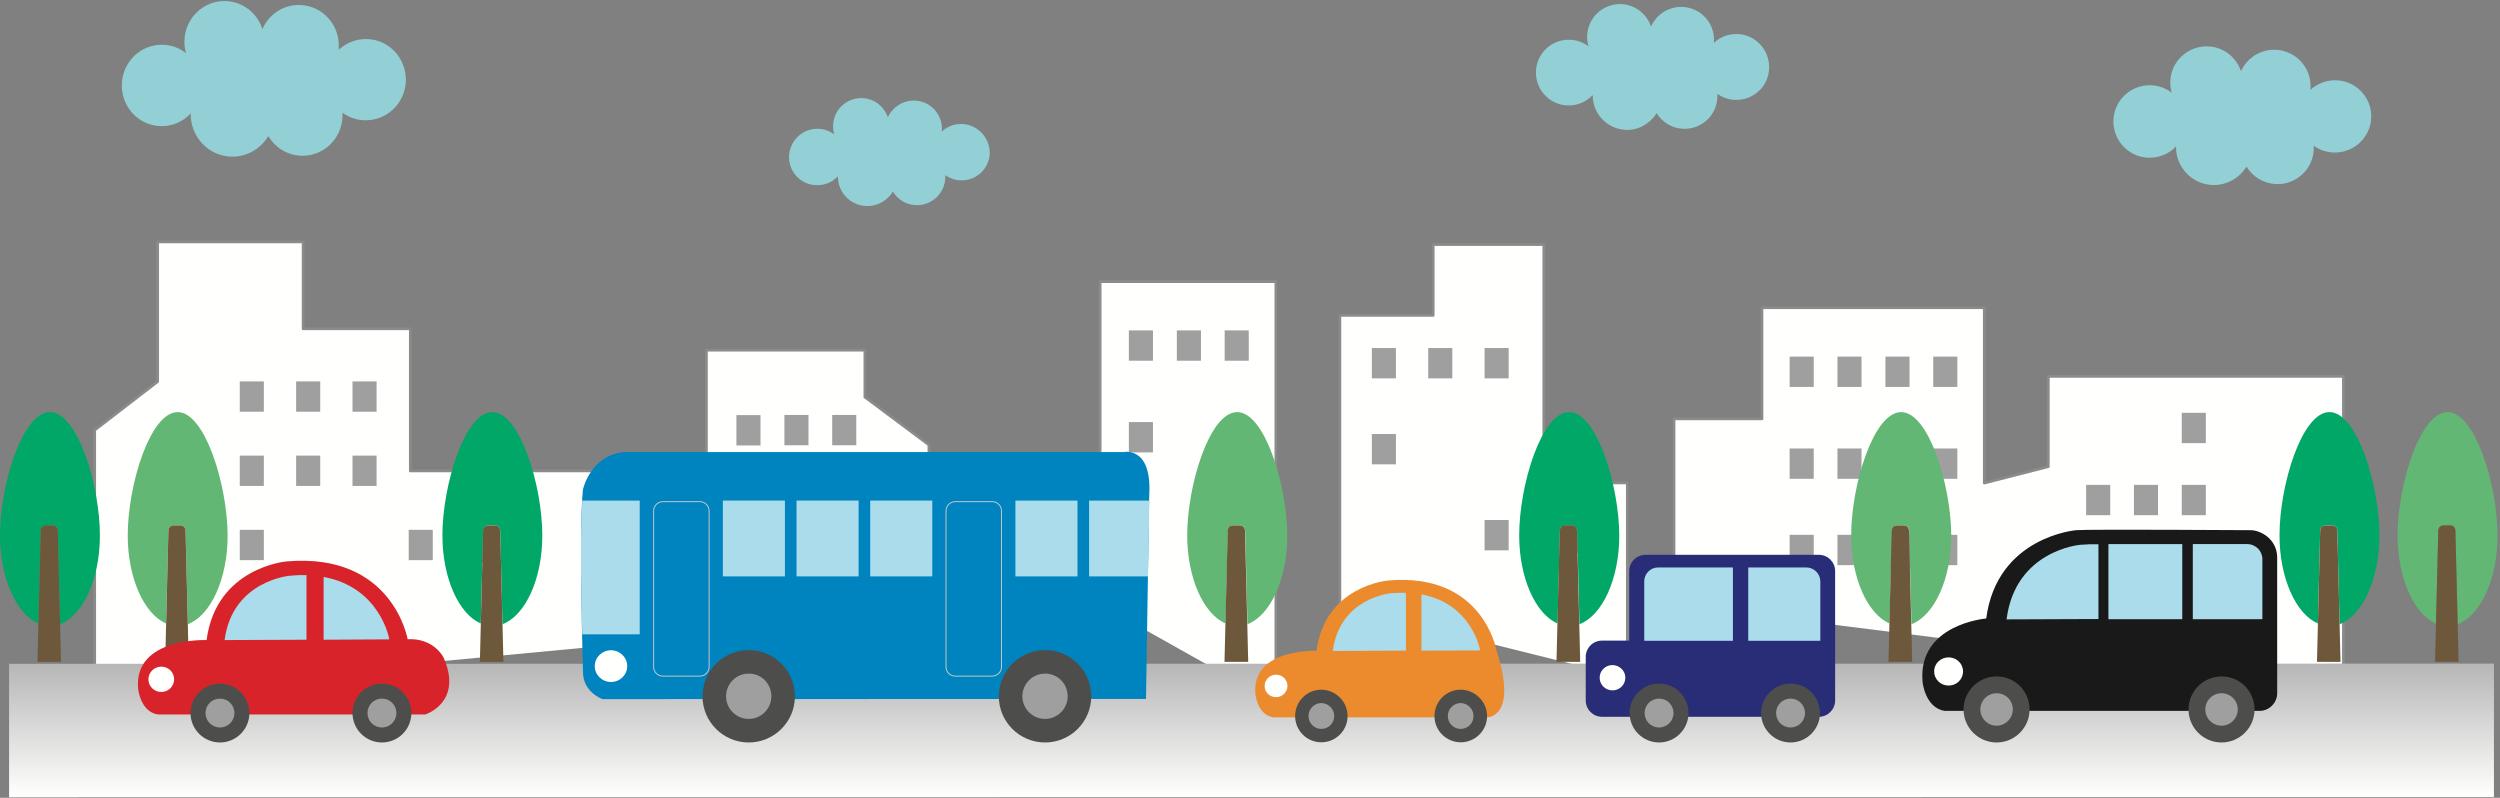 <?xml version="1.0" encoding="utf-8"?>
<!-- Generator: Adobe Illustrator 23.1.1, SVG Export Plug-In . SVG Version: 6.00 Build 0)  -->
<svg version="1.1" id="Layer_1" xmlns="http://www.w3.org/2000/svg" xmlns:xlink="http://www.w3.org/1999/xlink" x="0px" y="0px"
	 viewBox="0 0 1401.4 447.2" style="enable-background:new 0 0 1401.4 447.2;" xml:space="preserve">
<rect x="0" y="0" width="1401.4" height="447.2" fill="#808080" stroke="none"/>
<style type="text/css">
	.st0{fill:#FFFFFE;}
	.st1{fill-opacity:0;stroke:#8A8B8A;stroke-width:1.5;stroke-linecap:round;stroke-linejoin:round;}
	.st2{fill:#9E9F9E;}
	.st3{fill:#00A766;}
	.st4{fill:#6E583C;}
	.st5{fill:#63B774;}
	.st6{fill:url(#SVGID_1_);}
	.st7{fill:#D8232A;}
	.st8{fill:#4D4E4C;}
	.st9{fill:#ABDCEC;}
	.st10{fill:#EB8B2D;}
	.st11{fill:#0084BF;}
	.st12{fill-opacity:0;stroke:#CBCCCB;stroke-width:0.524;}
	.st13{fill:#292D78;}
	.st14{fill:#1A1919;}
	.st15{fill:#92D0D5;}
</style>
<g>
	<path class="st0" d="M938.4,338.9V234.8h49.3v-62.3h124.6v98.3l35.9-9.2v-50.6h165.4v175.2"/>
	<path class="st1" d="M938.4,338.9V234.8h49.3v-62.3h124.6v98.3l35.9-9.2v-50.6h165.4v175.2"/>
	<path class="st0" d="M751.1,339.8v-163h52.3v-39.7h62v133.6h46.8v109.2"/>
	<path class="st1" d="M751.1,339.8v-163h52.3v-39.7h62v133.6h46.8v109.2"/>
	<path class="st0" d="M616.7,338.9v-181h98.5v236.3"/>
	<path class="st1" d="M616.7,338.9v-181h98.5v236.3"/>
	<path class="st0" d="M53.1,389V241.1l35.3-27.2v-78.3h81.5v48.7H230V264h124.6v40.9H396V196.3h88.8v26.3l35.9,26.8v14.1h62.6v75.4"
		/>
	<path class="st1" d="M53.1,389V241.1l35.3-27.2v-78.3h81.5v48.7H230V264h124.6v40.9H396V196.3h88.8v26.3l35.9,26.8v14.1h62.6v75.4"
		/>
	<path class="st2" d="M1223,231.4h13.5v17l-13.5,0V231.4"/>
	<path class="st2" d="M1169.4,271.8h13.5v17h-13.5V271.8z"/>
	<path class="st2" d="M1196.2,271.8h13.5v17h-13.5V271.8z"/>
	<path class="st2" d="M1223,271.8h13.5v17l-13.5,0V271.8"/>
	<path class="st2" d="M1003.2,199.9h13.5v17h-13.5V199.9z"/>
	<path class="st2" d="M1030,199.9h13.5v17H1030V199.9z"/>
	<path class="st2" d="M1056.9,199.9l13.5,0l0,17h-13.5L1056.9,199.9"/>
	<path class="st2" d="M1003.2,251.4h13.5v17h-13.5V251.4z"/>
	<path class="st2" d="M1030,251.4h13.5v17H1030V251.4z"/>
	<path class="st2" d="M1055.7,249.9h15.9l0,20.1h-15.9L1055.7,249.9"/>
	<path class="st2" d="M1083.7,199.9l13.5,0l0,17h-13.5L1083.7,199.9"/>
	<path class="st2" d="M1083.7,251.4h13.5l0,17h-13.5L1083.7,251.4"/>
	<path class="st2" d="M769,195.1h13.5v17H769V195.1z"/>
	<path class="st2" d="M800.6,195.1h13.5v17h-13.5V195.1z"/>
	<path class="st2" d="M832.2,195.1h13.5l0,17l-13.5,0L832.2,195.1"/>
	<path class="st2" d="M769,243.3h13.5v17H769V243.3z"/>
	<path class="st2" d="M832.2,291.5h13.5l0,17l-13.5,0L832.2,291.5"/>
	<path class="st2" d="M134.4,213.8h13.5v17h-13.5V213.8z"/>
	<path class="st2" d="M166,213.8h13.5v17H166V213.8z"/>
	<path class="st2" d="M197.6,213.8h13.5l0,17h-13.5V213.8"/>
	<path class="st2" d="M134.4,255.4h13.5v17h-13.5V255.4z"/>
	<path class="st2" d="M166,255.4h13.5v17H166V255.4z"/>
	<path class="st2" d="M197.6,255.4l13.5,0l0,17l-13.5,0V255.4"/>
	<path class="st2" d="M134.4,297h13.5v17h-13.5V297z"/>
	<path class="st2" d="M229.1,297h13.5v17h-13.5V297z"/>
	<path class="st2" d="M259.5,295.5h15.9v20h-15.9V295.5z"/>
	<path class="st2" d="M875.3,290h15.9l0,20.1l-15.9,0L875.3,290"/>
	<path class="st2" d="M1003.2,299.8h13.5v17h-13.5V299.8z"/>
	<path class="st2" d="M1030,299.8h13.5v17H1030V299.8z"/>
	<path class="st2" d="M1055.7,298.3h15.9l0,20.1h-15.9L1055.7,298.3"/>
	<path class="st2" d="M1083.7,299.8h13.5l0,17h-13.5L1083.7,299.8"/>
	<path class="st2" d="M632.8,185.2h13.5v17h-13.5V185.2z"/>
	<path class="st2" d="M659.7,185.2l13.5,0l0,17h-13.5L659.7,185.2"/>
	<path class="st2" d="M632.8,236.6h13.5v17h-13.5V236.6z"/>
	<path class="st2" d="M686.5,185.2l13.5,0v17h-13.5V185.2"/>
	<path class="st2" d="M412.8,232.7h13.5v17h-13.5V232.7z"/>
	<path class="st2" d="M439.7,232.6l13.5,0l0,17h-13.5V232.6"/>
	<path class="st2" d="M466.5,232.6l13.5,0l0,17h-13.5V232.6"/>
	<path class="st2" d="M495,284.1h13.5l0,17l-13.5,0V284.1"/>
	<path class="st2" d="M552,296.3h13.5l0,17H552L552,296.3"/>
	<path class="st3" d="M28,231c-15.5,0-28,41.1-28,69.1c0,24,9.2,44.1,21.5,49.4l1.3-52.1c0-1.6,1.3-2.9,2.9-2.9h3.8
		c1.6,0,2.9,1.3,2.9,2.9l1.3,52.5c12.7-4.8,22.3-25.2,22.3-49.7C56,272.1,43.5,231,28,231"/>
	<path class="st4" d="M34.2,371l-1.8-73.6c0-1.6-1.3-2.9-2.9-2.9h-3.8c-1.6,0-2.9,1.3-2.9,2.9L21,371H34.2"/>
	<path class="st5" d="M99.6,231c-15.5,0-28,41.1-28,69.1c0,24,9.2,44.1,21.5,49.4l1.3-52.1c0-1.6,1.3-2.9,2.9-2.9h3.8
		c1.6,0,2.9,1.3,2.9,2.9l1.3,52.5c12.7-4.8,22.3-25.2,22.3-49.7C127.5,272.1,115,231,99.6,231"/>
	<path class="st4" d="M105.8,371l-1.8-73.6c0-1.6-1.3-2.9-2.9-2.9h-3.8c-1.6,0-2.9,1.3-2.9,2.9L92.6,371H105.8"/>
	<path class="st3" d="M276,231c-15.5,0-28,41.1-28,69.1c0,24,9.2,44.1,21.5,49.4l1.3-52.1c0-1.6,1.3-2.9,2.9-2.9h3.8
		c1.6,0,2.9,1.3,2.9,2.9l1.3,52.5c12.7-4.8,22.3-25.2,22.3-49.7C304,272.1,291.4,231,276,231"/>
	<path class="st4" d="M282.2,371l-1.8-73.6c0-1.6-1.3-2.9-2.9-2.9h-3.8c-1.6,0-2.9,1.3-2.9,2.9L269,371H282.2"/>
	<path class="st5" d="M693.5,231c-15.5,0-28,41.1-28,69.1c0,24,9.2,44.1,21.5,49.4l1.3-52.1c0-1.6,1.3-2.9,2.9-2.9h3.9
		c1.6,0,2.9,1.3,2.9,2.9l1.3,52.5c12.7-4.8,22.3-25.2,22.3-49.7C721.5,272.1,709,231,693.5,231"/>
	<path class="st4" d="M699.7,371l-1.8-73.6c0-1.6-1.3-2.9-2.9-2.9h-3.9c-1.6,0-2.9,1.3-2.9,2.9l-1.8,73.6H699.7"/>
	<path class="st3" d="M879.6,231c-15.5,0-28,41.1-28,69.1c0,24,9.2,44.1,21.5,49.4l1.3-52.1c0-1.6,1.3-2.9,2.9-2.9h3.9
		c1.6,0,2.9,1.3,2.9,2.9l1.3,52.5c12.7-4.8,22.3-25.2,22.3-49.7C907.6,272.1,895.1,231,879.6,231"/>
	<path class="st4" d="M885.8,371l-1.8-73.6c0-1.6-1.3-2.9-2.9-2.9h-3.9c-1.6,0-2.9,1.3-2.9,2.9l-1.8,73.6H885.8"/>
	<path class="st5" d="M1065.7,231c-15.5,0-28,41.1-28,69.1c0,24,9.2,44.1,21.5,49.4l1.3-52.1c0-1.6,1.3-2.9,2.9-2.9h3.9
		c1.6,0,2.9,1.3,2.9,2.9l1.3,52.5c12.7-4.8,22.3-25.2,22.3-49.7C1093.7,272.1,1081.2,231,1065.7,231"/>
	<path class="st4" d="M1071.9,371l-1.8-73.6c0-1.6-1.3-2.9-2.9-2.9h-3.9c-1.6,0-2.9,1.3-2.9,2.9l-1.8,73.6H1071.9"/>
	<path class="st3" d="M1305.8,231c-15.5,0-28,41.1-28,69.1c0,24,9.2,44.1,21.5,49.4l1.3-52.1c0-1.6,1.3-2.9,2.9-2.9h3.8
		c1.6,0,2.9,1.3,2.9,2.9l1.3,52.5c12.7-4.8,22.3-25.2,22.3-49.7C1333.8,272.1,1321.3,231,1305.8,231"/>
	<path class="st4" d="M1312,371l-1.8-73.6c0-1.6-1.3-2.9-2.9-2.9h-3.8c-1.6,0-2.9,1.3-2.9,2.9l-1.8,73.6H1312"/>
	<path class="st5" d="M1372,231c-15.5,0-28,41.1-28,69.1c0,24,9.2,44.1,21.5,49.4l1.3-52.1c0-1.6,1.3-2.9,2.9-2.9h3.8
		c1.6,0,2.9,1.3,2.9,2.9l1.3,52.5c12.7-4.8,22.3-25.2,22.3-49.7C1400,272.1,1387.5,231,1372,231"/>
	<path class="st4" d="M1378.2,371l-1.8-73.6c0-1.6-1.3-2.9-2.9-2.9h-3.8c-1.6,0-2.9,1.3-2.9,2.9L1365,371H1378.2"/>
	
		<linearGradient id="SVGID_1_" gradientUnits="userSpaceOnUse" x1="701.563" y1="-548.919" x2="701.563" y2="-473.978" gradientTransform="matrix(1 0 0 -1 0 -102)">
		<stop  offset="0" style="stop-color:#FFFFFE"/>
		<stop  offset="6.000000e-03" style="stop-color:#FFFFFE"/>
		<stop  offset="1" style="stop-color:#B5B6B5"/>
	</linearGradient>
	<path class="st6" d="M1398,446.8L5.1,446.9v-74.8L1398,372L1398,446.8z"/>
	<path class="st7" d="M88.5,400.5h149.9c0,0,21.4-6.7,10.2-32c0,0-5.3-10.9-20.1-10.2c0,0-8.3-48.7-67.8-43.6
		c0,0-39.5,3.2-44.9,44.1c0,0-40.8-1.7-38.4,27.1C77.4,385.9,78.6,399,88.5,400.5"/>
	<path class="st8" d="M139.8,399.7c0,9.1-7.4,16.5-16.5,16.5c-9.1,0-16.5-7.4-16.5-16.5c0-9.1,7.4-16.5,16.5-16.5
		C132.4,383.2,139.8,390.6,139.8,399.7"/>
	<path class="st2" d="M131.4,399.7c0,4.5-3.6,8.1-8.1,8.1c-4.5,0-8.1-3.6-8.1-8.1c0-4.5,3.6-8.1,8.1-8.1
		C127.8,391.6,131.4,395.2,131.4,399.7"/>
	<path class="st8" d="M230.6,399.7c0,9.1-7.4,16.5-16.5,16.5c-9.1,0-16.5-7.4-16.5-16.5c0-9.1,7.4-16.5,16.5-16.5
		C223.2,383.2,230.6,390.6,230.6,399.7"/>
	<path class="st2" d="M222.2,399.7c0,4.5-3.6,8.1-8.1,8.1c-4.5,0-8.1-3.6-8.1-8.1c0-4.5,3.6-8.1,8.1-8.1
		C218.6,391.6,222.2,395.2,222.2,399.7"/>
	<path class="st0" d="M97.6,380.8c0,3.9-3.2,7.1-7.2,7.1s-7.2-3.2-7.2-7.1c0-3.9,3.2-7.1,7.2-7.1S97.6,376.8,97.6,380.8"/>
	<path class="st9" d="M125.9,358.8l45.9-0.2v-36.2c-2.9-0.1-5.9,0-9.1,0.3C162.7,322.7,130.3,325.3,125.9,358.8z M181.4,323.4v35.2
		l36.8-0.2C218.3,358.4,213.3,329.3,181.4,323.4"/>
	<path class="st10" d="M838.8,364.4c0,0-7.5-43.6-60.6-39c0,0-35.4,2.8-40.2,39.4c0,0-36.5-1.5-34.3,24.2c0,0,1.1,11.7,10,13.1
		h119.9C833.6,402.1,851.2,402.4,838.8,364.4"/>
	<path class="st8" d="M755.4,401.4c0,8.1-6.6,14.7-14.7,14.7c-8.2,0-14.7-6.6-14.7-14.7c0-8.2,6.6-14.8,14.7-14.8
		C748.8,386.7,755.4,393.3,755.4,401.4"/>
	<path class="st2" d="M747.9,401.4c0,4-3.2,7.2-7.2,7.2c-4,0-7.2-3.2-7.2-7.2c0-4,3.2-7.3,7.2-7.3
		C744.7,394.2,747.9,397.4,747.9,401.4"/>
	<path class="st8" d="M833.6,401.4c0,8.1-6.6,14.7-14.8,14.7c-8.1,0-14.7-6.6-14.7-14.7c0-8.2,6.6-14.8,14.7-14.8
		C826.9,386.7,833.6,393.3,833.6,401.4"/>
	<path class="st2" d="M826,401.4c0,4-3.2,7.2-7.2,7.2c-4,0-7.2-3.2-7.2-7.2c0-4,3.2-7.3,7.2-7.3C822.8,394.2,826,397.4,826,401.4"/>
	<path class="st0" d="M721.7,384.5c0,3.5-2.9,6.3-6.4,6.3c-3.6,0-6.4-2.8-6.4-6.3c0-3.5,2.9-6.3,6.4-6.3
		C718.9,378.2,721.7,381,721.7,384.5"/>
	<path class="st9" d="M747.1,364.9l41-0.2v-32.4c-2.6-0.1-5.2,0-8.1,0.2C780,332.5,751,334.9,747.1,364.9z M796.8,333.2v31.5
		l32.9-0.1C829.7,364.5,825.2,338.4,796.8,333.2"/>
	<path class="st11" d="M337.8,391.9c0,0-11-3.7-11-15.2c0,0-2.4-81.7,0-102.4c0,0,4.2-19.2,23.1-20.9h280c0,0,16.1-3.5,14.3,24.5
		l-1.8,113.9L337.8,391.9"/>
	<path class="st8" d="M445.6,390.3c0,14.3-11.6,25.9-25.9,25.9c-14.3,0-25.9-11.6-25.9-25.9c0-14.3,11.6-25.9,25.9-25.9
		C434,364.4,445.6,376,445.6,390.3"/>
	<path class="st2" d="M432.4,390.3c0,7-5.7,12.7-12.7,12.7c-7,0-12.7-5.7-12.7-12.7c0-7,5.7-12.7,12.7-12.7
		C426.7,377.5,432.4,383.2,432.4,390.3"/>
	<path class="st8" d="M611.7,390.3c0,14.3-11.6,25.9-25.9,25.9c-14.3,0-25.9-11.6-25.9-25.9c0-14.3,11.6-25.9,25.9-25.9
		C600.1,364.4,611.7,376,611.7,390.3"/>
	<path class="st2" d="M598.5,390.3c0,7-5.7,12.7-12.7,12.7c-7,0-12.7-5.7-12.7-12.7c0-7,5.7-12.7,12.7-12.7
		C592.8,377.5,598.5,383.2,598.5,390.3"/>
	<path class="st0" d="M351.6,373.4c0,4.9-4.1,8.9-9.1,8.9c-5,0-9.1-4-9.1-8.9c0-4.9,4.1-8.9,9.1-8.9
		C347.5,364.5,351.6,368.5,351.6,373.4"/>
	<path class="st9" d="M358.6,280.6h-32.2c-1.4,18.5-0.5,60.3,0,75h32.2V280.6"/>
	<path class="st12" d="M366.4,373.8c0,2.9,2.3,5.2,5.2,5.2h20.7c2.9,0,5.2-2.3,5.2-5.2v-87.4c0-2.8-2.3-5.2-5.2-5.2h-20.7
		c-2.8,0-5.2,2.3-5.2,5.2V373.8z M530.3,373.8c0,2.9,2.3,5.2,5.2,5.2h20.7c2.8,0,5.2-2.3,5.2-5.2v-87.4c0-2.8-2.3-5.2-5.2-5.2h-20.7
		c-2.8,0-5.2,2.3-5.2,5.2V373.8z"/>
	<path class="st9" d="M405.2,323.1H440v-42.5h-34.8L405.2,323.1"/>
	<path class="st9" d="M446.5,323.1h34.8v-42.5h-34.8L446.5,323.1"/>
	<path class="st9" d="M487.8,323.1h34.8v-42.5h-34.8L487.8,323.1"/>
	<path class="st9" d="M569.2,323.1h34.8v-42.5h-34.8L569.2,323.1z M610.5,280.6l0,42.5h33l0.8-42.5H610.5"/>
	<path class="st13" d="M1028.7,320.1c0-5-4.1-9.1-9.1-9.1h-97.2c-5,0-9.1,4.1-9.1,9.1v39H898c-5,0-9.1,4.1-9.1,9.1v24.5
		c0,5,4.1,9.1,9.1,9.1h121.6c5,0,9.1-4.1,9.1-9.1v-24.5c0-0.1,0-0.2,0-0.2c0-0.1,0-0.1,0-0.2V320.1"/>
	<path class="st8" d="M946.5,399.7c0,9.1-7.4,16.5-16.5,16.5c-9.1,0-16.5-7.4-16.5-16.5c0-9.1,7.4-16.5,16.5-16.5
		C939.1,383.2,946.5,390.6,946.5,399.7"/>
	<path class="st2" d="M938.1,399.7c0,4.5-3.6,8.1-8.1,8.1c-4.5,0-8.1-3.6-8.1-8.1c0-4.5,3.6-8.1,8.1-8.1
		C934.5,391.6,938.1,395.2,938.1,399.7"/>
	<path class="st8" d="M1020.2,399.7c0,9.1-7.4,16.5-16.5,16.5c-9.1,0-16.5-7.4-16.5-16.5c0-9.1,7.4-16.5,16.5-16.5
		C1012.8,383.2,1020.2,390.6,1020.2,399.7"/>
	<path class="st2" d="M1011.8,399.7c0,4.5-3.6,8.1-8.1,8.1c-4.5,0-8.1-3.6-8.1-8.1c0-4.5,3.6-8.1,8.1-8.1
		C1008.2,391.6,1011.8,395.2,1011.8,399.7"/>
	<path class="st0" d="M911.1,379.9c0,3.9-3.2,7.1-7.2,7.1c-4,0-7.2-3.2-7.2-7.1c0-3.9,3.2-7.1,7.2-7.1
		C907.9,372.9,911.1,376,911.1,379.9"/>
	<path class="st9" d="M1012.6,318.1H980v41.1h40.4v-33.3C1020.4,321.6,1016.8,318.1,1012.6,318.1z M921.7,325.9v33.3h49.7v-41.1h-42
		C925.2,318.1,921.7,321.6,921.7,325.9"/>
	<path class="st14" d="M1276.5,312.1c-0.3-10.1-9.4-14.9-14.9-14.9c0,0-91-0.6-97.8,0c0,0-44.4,3.6-50.4,49.5
		c0,0-38.4,3.1-35.7,35.4c0,0,1.3,14.7,12.5,16.4h135.7c0,0,0,0,0.1,0h40.6c5.4,0,9.9-4.5,9.9-9.9V362c0-0.1,0-0.2,0-0.2
		c0-0.1,0-0.2,0-0.3V312.1"/>
	<path class="st0" d="M1100.4,376.4c0,4.4-3.6,7.9-8.1,7.9c-4.5,0-8.1-3.6-8.1-7.9c0-4.4,3.6-7.9,8.1-7.9
		C1096.8,368.5,1100.4,372,1100.4,376.4"/>
	<path class="st9" d="M1124.8,347.2l51.5-0.2v-41.9c-3.2-0.1-6.6,0-10.2,0.3C1166.1,305.4,1129.7,308.4,1124.8,347.2"/>
	<path class="st9" d="M1259.7,305h-30.5v42.1h39v-33.7C1268.2,308.8,1264.4,305,1259.7,305"/>
	<path class="st9" d="M1181.9,347.2"/>
	<path class="st8" d="M1137.7,397.7c0,10.2-8.3,18.5-18.5,18.5c-10.2,0-18.5-8.3-18.5-18.5c0-10.2,8.3-18.5,18.5-18.5
		C1129.4,379.1,1137.7,387.4,1137.7,397.7"/>
	<path class="st2" d="M1128.3,397.7c0,5-4.1,9.1-9.1,9.1c-5,0-9.1-4.1-9.1-9.1c0-5,4.1-9.1,9.1-9.1
		C1124.3,388.6,1128.3,392.6,1128.3,397.7"/>
	<path class="st8" d="M1263.8,397.7c0,10.2-8.3,18.5-18.5,18.5c-10.2,0-18.5-8.3-18.5-18.5c0-10.2,8.3-18.5,18.5-18.5
		C1255.5,379.1,1263.8,387.4,1263.8,397.7"/>
	<path class="st2" d="M1254.4,397.7c0,5-4.1,9.1-9.1,9.1c-5,0-9.1-4.1-9.1-9.1c0-5,4.1-9.1,9.1-9.1
		C1250.3,388.6,1254.4,392.6,1254.4,397.7"/>
	<g>
		<path class="st9" d="M1181.9,305h41.4v42.1h-41.4V305z"/>
		<path class="st15" d="M205.9,21.9c-6.2-0.2-11.9,2.1-16.1,6.1c0.1-0.5,0.1-1,0.1-1.5c0.5-12.6-9.1-23.2-21.5-23.7
			C159,2.4,150.7,8,147.1,16.3C144.3,7.5,136.3,1,126.7,0.6c-12.4-0.5-22.8,9.3-23.3,21.9c-0.1,2.6,0.2,5,0.9,7.3
			c-3.5-2.8-7.9-4.5-12.7-4.7c-12.4-0.5-22.8,9.3-23.3,21.9c-0.5,12.6,9.1,23.2,21.5,23.7c6.7,0.3,12.8-2.5,17.1-7.1
			c-0.2,12.9,9.7,23.7,22.5,24.2c8.8,0.3,16.7-4.3,21-11.5c3.8,6.3,10.5,10.7,18.3,11c12.4,0.5,22.8-9.3,23.3-21.9
			c0-0.8,0-1.5,0-2.2c3.5,2.5,7.6,4.1,12.2,4.2c12.4,0.5,22.8-9.3,23.3-21.9C227.9,32.9,218.3,22.3,205.9,21.9"/>
	</g>
	<path class="st15" d="M973.9,19.1c-5.1-0.2-9.8,1.7-13.2,5c0-0.4,0.1-0.8,0.1-1.2c0.3-10.2-7.6-18.7-17.8-19
		c-7.7-0.3-14.5,4.3-17.5,11c-2.4-7.1-8.9-12.3-16.8-12.6c-10.2-0.3-18.7,7.6-19,17.8c-0.1,2.1,0.2,4,0.8,5.9
		c-2.9-2.2-6.5-3.6-10.5-3.7c-10.2-0.4-18.7,7.6-19,17.8c-0.3,10.2,7.6,18.7,17.8,19c5.5,0.2,10.5-2.1,14-5.8
		c-0.1,10.4,8.1,19.1,18.6,19.5c7.2,0.3,13.7-3.6,17.2-9.4c3.1,5.1,8.7,8.6,15.1,8.8c10.2,0.3,18.7-7.6,19-17.8c0-0.6,0-1.2,0-1.8
		c2.8,2,6.3,3.3,10,3.4c10.2,0.3,18.7-7.6,19-17.8C992,28,984.1,19.4,973.9,19.1"/>
	<path class="st15" d="M539.2,69.5c-4.4-0.1-8.4,1.5-11.3,4.3c0-0.4,0.1-0.7,0.1-1.1c0.3-8.7-6.5-16.1-15.3-16.3
		c-6.6-0.2-12.5,3.7-15,9.4c-2-6.1-7.7-10.6-14.4-10.8c-8.7-0.3-16,6.5-16.3,15.3c-0.1,1.8,0.2,3.5,0.7,5.1c-2.5-1.9-5.6-3.1-9-3.2
		c-8.7-0.3-16,6.5-16.4,15.3c-0.3,8.7,6.5,16.1,15.3,16.3c4.7,0.2,9.1-1.8,12.1-5c-0.1,9,7,16.4,16,16.7c6.2,0.2,11.8-3.1,14.8-8.1
		c2.7,4.4,7.4,7.4,13,7.6c8.7,0.3,16.1-6.6,16.4-15.3c0-0.5,0-1,0-1.5c2.4,1.7,5.4,2.8,8.6,2.9c8.7,0.3,16.1-6.5,16.3-15.3
		C554.8,77.1,548,69.8,539.2,69.5"/>
	<path class="st15" d="M1309.7,45c-5.6-0.2-10.8,1.9-14.6,5.4c0.1-0.4,0.1-0.9,0.1-1.4c0.4-11.2-8.3-20.6-19.6-21.1
		c-8.6-0.3-16.1,4.7-19.4,12c-2.6-7.8-9.8-13.6-18.5-13.9c-11.2-0.4-20.7,8.3-21.1,19.5c-0.1,2.3,0.2,4.5,0.8,6.5
		c-3.2-2.5-7.2-4-11.6-4.2c-11.2-0.4-20.7,8.3-21.1,19.5c-0.4,11.2,8.3,20.7,19.5,21.1c6.1,0.2,11.7-2.2,15.6-6.3
		c-0.2,11.5,8.8,21.1,20.4,21.6c8,0.3,15.2-3.9,19.1-10.3c3.4,5.6,9.5,9.5,16.6,9.8c11.2,0.4,20.7-8.3,21.1-19.5c0-0.7,0-1.3,0-2
		c3.1,2.3,6.9,3.6,11.1,3.8c11.2,0.4,20.7-8.3,21.1-19.5C1329.7,54.9,1320.9,45.4,1309.7,45"/>
</g>
</svg>
